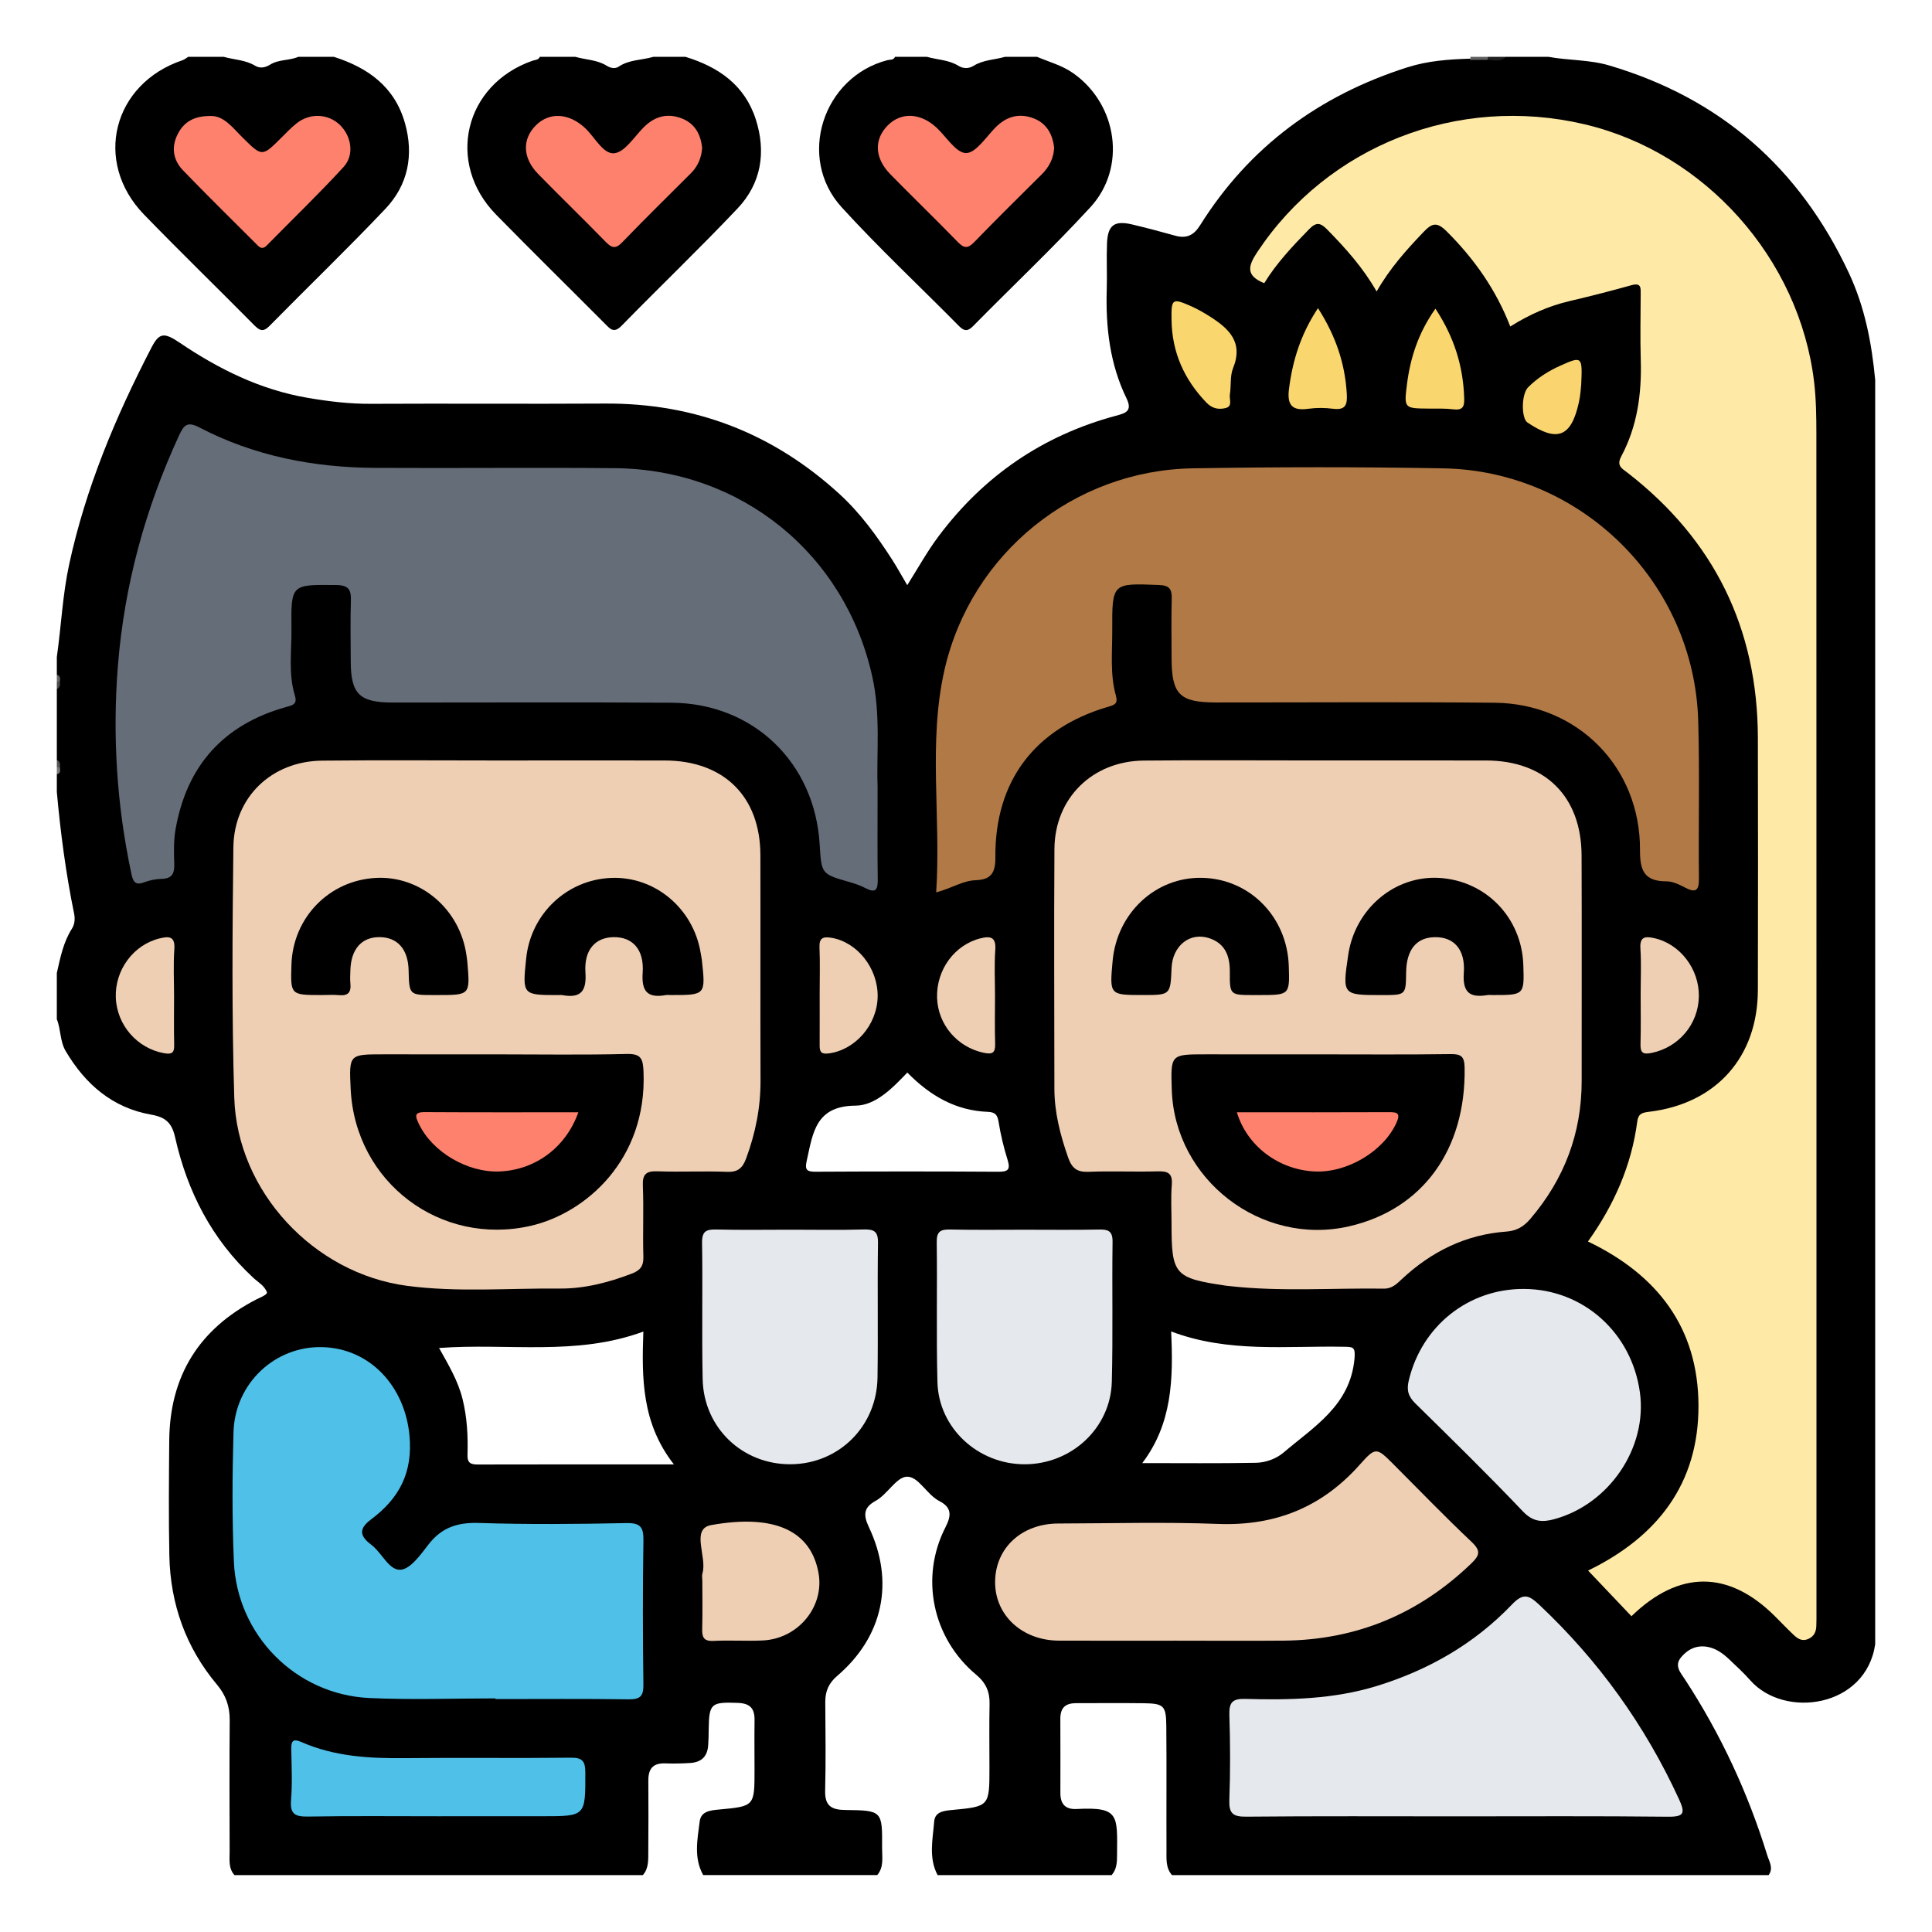 <?xml version="1.0" encoding="utf-8"?>
<!-- Generator: Adobe Illustrator 16.0.0, SVG Export Plug-In . SVG Version: 6.00 Build 0)  -->
<!DOCTYPE svg PUBLIC "-//W3C//DTD SVG 1.1//EN" "http://www.w3.org/Graphics/SVG/1.1/DTD/svg11.dtd">
<svg version="1.1" id="Layer_1" xmlns="http://www.w3.org/2000/svg" xmlns:xlink="http://www.w3.org/1999/xlink" x="0px" y="0px"
	 width="85px" height="85px" viewBox="0 0 85 85" enable-background="new 0 0 85 85" xml:space="preserve">
<g>
	<g>
		<path d="M81.34,12.004c-2.163-4.614-5.645-7.678-10.543-9.125C69.92,2.62,69.01,2.663,68.125,2.5c-0.626,0-1.251,0-1.875,0
			c-0.264,0.164-0.555,0.043-0.83,0.081c-0.246-0.001-0.492,0-0.739,0c-0.936,0.028-1.859,0.093-2.767,0.382
			c-3.866,1.234-6.948,3.49-9.113,6.945c-0.277,0.443-0.596,0.601-1.103,0.459c-0.627-0.176-1.257-0.342-1.889-0.492
			c-0.788-0.188-1.074,0.037-1.105,0.833c-0.027,0.677,0.009,1.354-0.012,2.03c-0.05,1.66,0.136,3.279,0.871,4.79
			c0.28,0.577-0.069,0.655-0.483,0.767c-3.205,0.867-5.794,2.639-7.785,5.296c-0.5,0.666-0.899,1.393-1.38,2.154
			c-0.236-0.396-0.431-0.759-0.652-1.104c-0.677-1.054-1.411-2.068-2.339-2.915c-2.914-2.661-6.343-3.995-10.303-3.971
			c-3.436,0.021-6.872-0.007-10.308,0.011c-0.943,0.005-1.868-0.107-2.792-0.266c-2.068-0.354-3.897-1.26-5.62-2.425
			C7.208,14.606,7,14.645,6.66,15.299c-1.574,3.037-2.89,6.169-3.617,9.532C2.751,26.18,2.694,27.55,2.5,28.906
			c0,0.261,0,0.521,0,0.781C2.596,29.774,2.577,29.89,2.58,30c-0.003,0.11,0.017,0.227-0.08,0.312c0,1.042,0,2.084,0,3.125
			c0.096,0.086,0.077,0.202,0.08,0.312c-0.003,0.11,0.017,0.227-0.08,0.312c0,0.261,0,0.521,0,0.781
			c0.163,1.793,0.396,3.575,0.758,5.34c0.048,0.233,0.035,0.475-0.094,0.677c-0.381,0.599-0.511,1.278-0.664,1.952
			c0,0.678,0,1.354,0,2.031c0.184,0.455,0.132,0.968,0.394,1.409c0.864,1.458,2.058,2.489,3.755,2.789
			c0.633,0.112,0.909,0.352,1.055,0.997c0.536,2.385,1.615,4.49,3.435,6.177c0.218,0.202,0.506,0.355,0.611,0.656
			c-0.026,0.039-0.036,0.065-0.056,0.08c-0.126,0.094-0.274,0.147-0.413,0.218c-2.524,1.301-3.812,3.37-3.835,6.21
			c-0.014,1.69-0.03,3.382,0.005,5.072c0.044,2.123,0.726,4.035,2.096,5.668c0.396,0.472,0.562,0.962,0.559,1.563
			c-0.015,1.925-0.009,3.85-0.003,5.774c0.001,0.358-0.061,0.735,0.211,1.042c5.989,0,11.979,0,17.969,0
			c0.266-0.303,0.235-0.677,0.239-1.039c0.009-1.041,0.007-2.082,0.002-3.123c-0.002-0.52,0.207-0.771,0.743-0.753
			c0.363,0.013,0.728,0.006,1.092-0.017c0.495-0.03,0.763-0.279,0.798-0.778c0.017-0.234,0.021-0.468,0.023-0.702
			c0.016-1.146,0.104-1.205,1.276-1.165c0.534,0.019,0.748,0.235,0.741,0.756c-0.01,0.729-0.001,1.458-0.001,2.187
			c0.001,1.605,0,1.605-1.565,1.75c-0.372,0.035-0.792,0.072-0.848,0.526c-0.098,0.789-0.27,1.599,0.155,2.358
			c2.552,0,5.104,0,7.656,0c0.303-0.356,0.211-0.79,0.214-1.197c0.014-1.63,0.009-1.65-1.617-1.667
			c-0.614-0.006-0.904-0.186-0.888-0.849c0.032-1.3,0.016-2.602,0.006-3.901c-0.003-0.476,0.153-0.833,0.525-1.15
			c2.016-1.724,2.537-4.133,1.393-6.546c-0.251-0.53-0.233-0.864,0.291-1.151c0.53-0.29,0.912-1.043,1.374-1.066
			c0.514-0.025,0.878,0.785,1.435,1.071c0.535,0.276,0.545,0.617,0.274,1.144c-1.14,2.218-0.578,4.891,1.349,6.498
			c0.424,0.353,0.598,0.744,0.587,1.279c-0.019,0.936-0.005,1.872-0.005,2.809c0,1.706,0,1.706-1.659,1.863
			c-0.349,0.033-0.738,0.078-0.772,0.501c-0.062,0.79-0.255,1.6,0.15,2.363c2.552,0,5.104,0,7.656,0
			c0.226-0.253,0.238-0.566,0.239-0.88c0.008-1.738,0.123-2.131-1.777-2.029c-0.479,0.025-0.716-0.201-0.716-0.695
			c0-1.091,0.004-2.182-0.002-3.271c-0.002-0.499,0.23-0.693,0.713-0.691c0.986,0.004,1.974-0.009,2.96,0.004
			c0.879,0.012,0.98,0.109,0.989,0.998c0.017,1.817,0,3.635,0.008,5.452c0.002,0.386-0.042,0.787,0.242,1.113
			c8.749,0,17.499,0,26.25,0c0.225-0.312,0.022-0.601-0.064-0.885c-0.848-2.743-2.047-5.323-3.619-7.728
			c-0.196-0.301-0.481-0.6-0.166-0.975c0.303-0.36,0.694-0.545,1.174-0.452c0.368,0.071,0.663,0.286,0.931,0.538
			c0.321,0.303,0.647,0.604,0.938,0.933c1.5,1.698,5.085,1.205,5.494-1.588c0-18.541,0-37.083,0-55.625
			C82.348,15.09,82.044,13.507,81.34,12.004z M21.039,64.432c-0.31,0.001-0.481-0.049-0.471-0.418
			c0.026-0.832-0.017-1.658-0.221-2.476c-0.196-0.785-0.603-1.47-1.03-2.232c3.026-0.225,6.041,0.368,8.988-0.723
			c-0.073,2.053-0.075,4.031,1.344,5.845C26.653,64.428,23.846,64.424,21.039,64.432z M43.913,51.552
			c-2.677-0.017-5.354-0.016-8.031-0.001c-0.398,0.003-0.478-0.094-0.389-0.486c0.272-1.205,0.376-2.41,2.147-2.421
			c0.875-0.006,1.619-0.762,2.278-1.456c1.015,1.036,2.145,1.676,3.543,1.729c0.331,0.013,0.425,0.139,0.475,0.453
			c0.09,0.562,0.225,1.12,0.394,1.662C44.467,51.469,44.339,51.555,43.913,51.552z M59.592,59.781
			c-0.19,2.052-1.778,2.982-3.115,4.12c-0.335,0.285-0.79,0.448-1.227,0.456c-1.628,0.03-3.257,0.013-4.995,0.013
			c1.313-1.729,1.371-3.691,1.27-5.792c2.523,0.955,5.077,0.624,7.601,0.674C59.519,59.26,59.642,59.243,59.592,59.781z"/>
	</g>
	<path fill-rule="evenodd" clip-rule="evenodd" d="M30.156,2.5c1.454,0.443,2.612,1.244,3.096,2.753
		c0.461,1.439,0.243,2.815-0.805,3.921c-1.66,1.754-3.408,3.426-5.096,5.154c-0.344,0.352-0.502,0.149-0.735-0.085
		c-1.594-1.602-3.208-3.185-4.79-4.8c-2.225-2.272-1.4-5.725,1.601-6.771C23.545,2.63,23.688,2.646,23.75,2.5
		c0.521,0,1.041,0,1.562,0c0.462,0.133,0.961,0.127,1.387,0.396c0.156,0.098,0.362,0.142,0.518,0.037
		c0.468-0.316,1.024-0.282,1.533-0.434C29.219,2.5,29.688,2.5,30.156,2.5z"/>
	<path fill-rule="evenodd" clip-rule="evenodd" d="M45.625,2.5c0.538,0.228,1.106,0.377,1.597,0.724
		c1.942,1.37,2.356,4.148,0.75,5.894c-1.656,1.8-3.44,3.481-5.157,5.226c-0.24,0.243-0.392,0.236-0.628-0.004
		c-1.719-1.742-3.512-3.416-5.159-5.223c-1.983-2.176-0.829-5.735,2.018-6.471c0.119-0.03,0.267,0.009,0.33-0.146
		c0.469,0,0.938,0,1.406,0c0.461,0.133,0.958,0.13,1.386,0.396c0.209,0.13,0.457,0.13,0.665,0C43.26,2.63,43.757,2.633,44.218,2.5
		C44.687,2.5,45.156,2.5,45.625,2.5z"/>
	<path fill-rule="evenodd" clip-rule="evenodd" d="M14.688,2.5c1.503,0.478,2.676,1.318,3.128,2.915
		c0.397,1.406,0.139,2.717-0.858,3.77c-1.662,1.754-3.405,3.43-5.1,5.153c-0.285,0.29-0.44,0.204-0.682-0.04
		c-1.608-1.626-3.251-3.219-4.842-4.861C4.088,7.117,4.961,3.682,8.03,2.649C8.12,2.619,8.197,2.551,8.281,2.5
		c0.521,0,1.041,0,1.562,0c0.46,0.132,0.954,0.132,1.382,0.392c0.217,0.131,0.453,0.081,0.658-0.048
		c0.382-0.239,0.844-0.171,1.241-0.344C13.646,2.5,14.166,2.5,14.688,2.5z"/>
	<path fill-rule="evenodd" clip-rule="evenodd" fill="#1F1F1F" d="M66.25,2.5c-0.235,0.253-0.53,0.141-0.809,0.133
		c-0.04-0.054-0.031-0.099,0.026-0.133C65.729,2.5,65.989,2.5,66.25,2.5z"/>
	<path fill-rule="evenodd" clip-rule="evenodd" fill="#606060" d="M65.468,2.5c-0.005,0.045-0.014,0.09-0.026,0.133
		c-0.259,0.001-0.518,0.003-0.775,0.004c0.026-0.042,0.033-0.088,0.021-0.137C64.947,2.5,65.208,2.5,65.468,2.5z"/>
	<path fill-rule="evenodd" clip-rule="evenodd" fill="#666666" d="M2.5,29.688c0.173,0.046,0.146,0.177,0.131,0.304
		C2.592,30.071,2.549,30.071,2.5,30C2.5,29.896,2.5,29.792,2.5,29.688z"/>
	<path fill-rule="evenodd" clip-rule="evenodd" fill="#4B4B4B" d="M2.5,30c0.043-0.004,0.087-0.007,0.131-0.009
		c0.026,0.136,0.015,0.256-0.131,0.321C2.5,30.208,2.5,30.104,2.5,30z"/>
	<path fill-rule="evenodd" clip-rule="evenodd" fill="#545454" d="M2.5,33.438c0.146,0.065,0.158,0.186,0.133,0.322
		c-0.049,0.059-0.094,0.059-0.133-0.01C2.5,33.646,2.5,33.542,2.5,33.438z"/>
	<path fill-rule="evenodd" clip-rule="evenodd" fill="#787878" d="M2.5,33.75c0.044,0.003,0.089,0.006,0.133,0.01
		c0.017,0.128,0.05,0.263-0.133,0.303C2.5,33.959,2.5,33.854,2.5,33.75z"/>
	<path fill-rule="evenodd" clip-rule="evenodd" fill="#FEE9A6" d="M71.777,71.107c-0.65-0.685-1.259-1.325-1.908-2.009
		c3.041-1.479,4.869-3.813,4.857-7.264c-0.012-3.425-1.812-5.751-4.862-7.213c1.141-1.598,1.916-3.337,2.169-5.282
		c0.045-0.348,0.229-0.39,0.521-0.425c2.945-0.354,4.778-2.403,4.785-5.359c0.009-3.697,0.009-7.394,0-11.091
		c-0.011-4.817-1.923-8.708-5.729-11.661c-0.251-0.194-0.505-0.307-0.279-0.73c0.703-1.317,0.9-2.749,0.856-4.23
		c-0.028-0.962-0.008-1.926-0.004-2.89c0.002-0.275,0.033-0.527-0.399-0.407c-0.9,0.251-1.806,0.484-2.716,0.697
		c-0.922,0.215-1.771,0.588-2.623,1.121c-0.622-1.609-1.579-2.971-2.79-4.178c-0.438-0.437-0.646-0.376-1.03,0.025
		c-0.757,0.792-1.482,1.602-2.059,2.613c-0.608-1.063-1.371-1.906-2.172-2.723c-0.301-0.306-0.479-0.344-0.802-0.014
		c-0.727,0.746-1.438,1.5-1.971,2.372c-0.831-0.335-0.709-0.761-0.306-1.368c3.107-4.686,8.826-6.935,14.395-5.624
		c5.294,1.246,9.456,5.903,10.103,11.335c0.089,0.747,0.099,1.507,0.1,2.261c0.005,17.287,0.004,34.575,0.004,51.862
		c0,0.208,0.002,0.417-0.007,0.625c-0.011,0.249-0.101,0.444-0.351,0.556c-0.265,0.118-0.459-0.003-0.633-0.165
		c-0.284-0.267-0.553-0.551-0.83-0.827C76.057,69.081,73.879,69.066,71.777,71.107z"/>
	<path fill-rule="evenodd" clip-rule="evenodd" fill="#656D78" d="M38.611,34.604c0,1.566-0.011,2.842,0.006,4.116
		c0.005,0.436-0.104,0.58-0.529,0.358c-0.229-0.119-0.479-0.205-0.729-0.276c-1.218-0.35-1.219-0.347-1.297-1.655
		c-0.216-3.598-2.918-6.207-6.516-6.23c-4.086-0.027-8.172-0.007-12.258-0.008c-1.478,0-1.855-0.373-1.857-1.83
		c-0.002-0.885-0.021-1.771,0.007-2.654c0.016-0.484-0.105-0.68-0.647-0.686c-1.975-0.021-1.99-0.043-1.968,1.917
		c0.012,0.984-0.143,1.981,0.151,2.949c0.113,0.372-0.084,0.418-0.375,0.498c-2.755,0.765-4.381,2.573-4.875,5.383
		c-0.084,0.481-0.077,0.985-0.058,1.478c0.018,0.428-0.062,0.694-0.561,0.703c-0.256,0.005-0.522,0.06-0.763,0.151
		c-0.398,0.151-0.488-0.038-0.562-0.379c-0.646-3.022-0.836-6.084-0.592-9.154c0.281-3.525,1.201-6.899,2.686-10.118
		c0.213-0.463,0.363-0.641,0.896-0.362c2.423,1.264,5.038,1.766,7.75,1.78c3.514,0.02,7.027-0.019,10.54,0.013
		c5.55,0.05,10.117,3.765,11.316,9.163C38.756,31.459,38.556,33.183,38.611,34.604z"/>
	<path fill-rule="evenodd" clip-rule="evenodd" fill="#EFCFB3" d="M21.905,33.458c2.446-0.001,4.894-0.005,7.34,0
		c2.602,0.005,4.203,1.585,4.209,4.162c0.008,3.306-0.006,6.612,0.006,9.918c0.005,1.187-0.222,2.318-0.633,3.428
		c-0.155,0.42-0.359,0.61-0.84,0.59c-1.014-0.041-2.031,0.013-3.045-0.023c-0.497-0.018-0.682,0.105-0.659,0.638
		c0.043,1.04-0.009,2.083,0.023,3.123c0.012,0.412-0.144,0.601-0.51,0.74c-1.03,0.393-2.09,0.668-3.189,0.657
		c-2.235-0.02-4.478,0.174-6.706-0.121c-4.089-0.542-7.466-4.142-7.594-8.275c-0.114-3.667-0.081-7.34-0.04-11.009
		c0.025-2.217,1.686-3.799,3.907-3.821C16.751,33.438,19.328,33.458,21.905,33.458z"/>
	<path fill-rule="evenodd" clip-rule="evenodd" fill="#EFCFB3" d="M57.969,33.457c2.473,0,4.945-0.004,7.418,0.001
		c2.593,0.006,4.187,1.583,4.196,4.177c0.013,3.305,0.001,6.61,0.004,9.916c0.002,2.307-0.764,4.322-2.258,6.074
		c-0.287,0.336-0.598,0.526-1.054,0.559c-1.781,0.129-3.296,0.875-4.591,2.084c-0.231,0.216-0.441,0.431-0.795,0.426
		c-2.262-0.031-4.526,0.141-6.785-0.111c-0.052-0.006-0.104-0.009-0.155-0.017c-2.277-0.333-2.406-0.479-2.406-2.719
		c0-0.572-0.035-1.148,0.011-1.717c0.041-0.507-0.162-0.61-0.622-0.596c-1.014,0.03-2.031-0.02-3.044,0.021
		c-0.505,0.02-0.729-0.16-0.894-0.627c-0.346-0.989-0.605-1.987-0.605-3.041c-0.002-3.514-0.021-7.027,0.002-10.541
		c0.015-2.231,1.669-3.861,3.927-3.884C52.868,33.438,55.419,33.458,57.969,33.457z"/>
	<path fill-rule="evenodd" clip-rule="evenodd" fill="#B17946" d="M41.188,39.262c0.219-3.33-0.365-6.601,0.37-9.809
		c1.174-5.111,5.693-8.764,10.923-8.849c3.671-0.06,7.345-0.065,11.015,0.001c6.081,0.109,11.038,5.025,11.218,11.094
		c0.068,2.315,0.006,4.635,0.032,6.952c0.006,0.548-0.147,0.639-0.616,0.396c-0.25-0.131-0.536-0.271-0.807-0.271
		c-0.962-0.003-1.175-0.445-1.17-1.377c0.02-3.649-2.748-6.444-6.389-6.481c-4.089-0.041-8.178-0.011-12.266-0.013
		c-1.608-0.001-1.953-0.351-1.954-1.981c0-0.859-0.016-1.72,0.007-2.578c0.011-0.414-0.088-0.59-0.555-0.608
		c-2.064-0.082-2.07-0.099-2.062,1.986c0.004,0.961-0.103,1.934,0.159,2.875c0.106,0.381-0.07,0.417-0.358,0.502
		c-3.216,0.949-4.974,3.272-4.943,6.626c0.007,0.701-0.212,0.976-0.873,0.999C42.366,38.746,41.895,39.068,41.188,39.262z"/>
	<path fill-rule="evenodd" clip-rule="evenodd" fill="#4FC0E8" d="M21.796,74.722c-1.848,0-3.698,0.069-5.542-0.016
		c-3.233-0.147-5.825-2.759-5.964-5.998c-0.082-1.896-0.071-3.801-0.017-5.699c0.062-2.151,1.828-3.796,3.908-3.741
		c2.114,0.055,3.629,1.739,3.833,3.874c0.158,1.657-0.457,2.784-1.689,3.706c-0.53,0.396-0.522,0.717,0.003,1.109
		c0.47,0.35,0.786,1.143,1.296,1.105c0.439-0.031,0.886-0.671,1.232-1.117c0.581-0.749,1.282-0.972,2.22-0.941
		c2.158,0.069,4.32,0.05,6.48,0.005c0.639-0.013,0.762,0.194,0.752,0.782c-0.033,2.107-0.029,4.216-0.001,6.324
		c0.007,0.516-0.148,0.655-0.655,0.648c-1.952-0.028-3.904-0.012-5.856-0.012C21.796,74.742,21.796,74.731,21.796,74.722z"/>
	<path fill-rule="evenodd" clip-rule="evenodd" fill="#E5E8EC" d="M64.105,79.912c-3.096,0-6.19-0.016-9.285,0.014
		c-0.59,0.006-0.756-0.155-0.734-0.741c0.046-1.246,0.041-2.497,0.001-3.744c-0.018-0.549,0.148-0.711,0.695-0.696
		c1.952,0.055,3.9,0.014,5.792-0.569c2.276-0.701,4.292-1.856,5.939-3.578c0.499-0.522,0.742-0.433,1.21,0.008
		c2.607,2.453,4.652,5.298,6.146,8.551c0.276,0.604,0.24,0.778-0.479,0.771C70.296,79.894,67.2,79.912,64.105,79.912z"/>
	<path fill-rule="evenodd" clip-rule="evenodd" fill="#EFCFB3" d="M51.734,72.183c-1.718,0-3.436,0.006-5.153-0.002
		c-1.626-0.008-2.823-1.133-2.8-2.613c0.022-1.475,1.177-2.536,2.779-2.54c2.343-0.005,4.688-0.071,7.027,0.018
		c2.515,0.096,4.568-0.729,6.238-2.608c0.702-0.791,0.741-0.756,1.485-0.013c1.141,1.142,2.261,2.305,3.434,3.412
		c0.421,0.396,0.354,0.595-0.023,0.958c-2.303,2.211-5.035,3.353-8.225,3.386C54.91,72.195,53.322,72.183,51.734,72.183z"/>
	<path fill-rule="evenodd" clip-rule="evenodd" fill="#E5E8EC" d="M34.803,54.102c1.065,0,2.132,0.021,3.196-0.01
		c0.457-0.013,0.638,0.085,0.629,0.591c-0.03,1.975,0.009,3.95-0.021,5.924c-0.031,2.151-1.702,3.798-3.815,3.814
		c-2.125,0.016-3.832-1.6-3.878-3.744c-0.042-2,0.005-4.001-0.026-6.001c-0.009-0.521,0.198-0.594,0.642-0.582
		C32.62,54.12,33.712,54.102,34.803,54.102z"/>
	<path fill-rule="evenodd" clip-rule="evenodd" fill="#E5E8EC" d="M45.076,54.103c1.091,0,2.183,0.014,3.273-0.008
		c0.409-0.009,0.604,0.063,0.599,0.542c-0.028,2.053,0.021,4.105-0.033,6.157c-0.054,2.039-1.777,3.626-3.833,3.628
		c-2.055,0.001-3.788-1.592-3.839-3.621c-0.052-2.052-0.004-4.104-0.031-6.157c-0.006-0.469,0.172-0.56,0.591-0.55
		C42.894,54.118,43.984,54.103,45.076,54.103z"/>
	<path fill-rule="evenodd" clip-rule="evenodd" fill="#E5E8EC" d="M67.056,56.708c2.601,0.014,4.737,1.927,5.094,4.561
		c0.33,2.433-1.354,4.915-3.775,5.57c-0.526,0.143-0.935,0.118-1.374-0.344c-1.539-1.618-3.137-3.183-4.73-4.748
		c-0.313-0.309-0.395-0.584-0.289-1.021C62.554,58.337,64.604,56.693,67.056,56.708z"/>
	<path fill-rule="evenodd" clip-rule="evenodd" fill="#4FC0E8" d="M19.254,79.908c-1.898,0-3.798-0.019-5.697,0.013
		c-0.549,0.008-0.804-0.087-0.753-0.713c0.061-0.75,0.025-1.508,0.01-2.262c-0.008-0.374,0.101-0.455,0.45-0.302
		c1.464,0.643,3.012,0.724,4.584,0.706c2.419-0.025,4.839,0.01,7.258-0.019c0.526-0.007,0.645,0.16,0.646,0.658
		c0.004,1.918,0.021,1.918-1.893,1.918C22.323,79.908,20.789,79.908,19.254,79.908z"/>
	<path fill-rule="evenodd" clip-rule="evenodd" fill="#EFCFB3" d="M30.899,69.538c0-0.104-0.025-0.215,0.004-0.31
		c0.224-0.718-0.534-1.968,0.391-2.132c2.862-0.509,4.386,0.301,4.716,2.1c0.272,1.477-0.882,2.898-2.443,2.977
		c-0.725,0.036-1.453-0.018-2.178,0.02c-0.449,0.022-0.506-0.185-0.495-0.554C30.914,70.939,30.899,70.238,30.899,69.538z"/>
	<path fill-rule="evenodd" clip-rule="evenodd" fill="#EFCFB3" d="M72.182,43.749c0-0.675,0.033-1.351-0.011-2.022
		c-0.034-0.53,0.223-0.537,0.605-0.453c1.137,0.249,1.99,1.361,1.967,2.57c-0.024,1.225-0.891,2.234-2.074,2.479
		c-0.39,0.081-0.506-0.005-0.493-0.396C72.196,45.201,72.182,44.475,72.182,43.749z"/>
	<path fill-rule="evenodd" clip-rule="evenodd" fill="#EFCFB3" d="M7.658,43.858c0,0.701-0.012,1.402,0.005,2.103
		c0.009,0.346-0.086,0.44-0.448,0.375c-1.171-0.21-2.074-1.229-2.12-2.445c-0.046-1.213,0.776-2.325,1.924-2.604
		c0.4-0.098,0.693-0.113,0.651,0.471C7.621,42.454,7.658,43.158,7.658,43.858z"/>
	<path fill-rule="evenodd" clip-rule="evenodd" fill="#EFCFB3" d="M43.776,43.819c0,0.702-0.015,1.405,0.006,2.107
		c0.012,0.401-0.123,0.473-0.507,0.391c-1.154-0.244-2.015-1.238-2.048-2.427c-0.034-1.236,0.781-2.333,1.926-2.611
		c0.453-0.11,0.672-0.029,0.635,0.511C43.741,42.463,43.776,43.143,43.776,43.819z"/>
	<path fill-rule="evenodd" clip-rule="evenodd" fill="#EFCFB3" d="M36.062,43.707c0-0.677,0.021-1.354-0.008-2.028
		c-0.017-0.414,0.159-0.478,0.512-0.422c1.143,0.181,2.066,1.34,2.047,2.59c-0.019,1.247-0.992,2.351-2.159,2.5
		c-0.355,0.045-0.395-0.104-0.393-0.378C36.065,45.215,36.062,44.461,36.062,43.707z"/>
	<path fill-rule="evenodd" clip-rule="evenodd" fill="#FAD66F" d="M51.543,14.074c-0.016-0.933,0.03-0.969,0.866-0.6
		c0.284,0.126,0.556,0.283,0.818,0.449c0.836,0.53,1.488,1.129,1.023,2.275c-0.141,0.347-0.078,0.772-0.141,1.157
		c-0.034,0.206,0.135,0.52-0.187,0.598c-0.303,0.074-0.587,0.027-0.845-0.24C52.097,16.692,51.561,15.496,51.543,14.074z"/>
	<path fill-rule="evenodd" clip-rule="evenodd" fill="#FAD66F" d="M63.153,13.58c0.827,1.254,1.226,2.543,1.266,3.953
		c0.011,0.366-0.073,0.524-0.472,0.476c-0.36-0.045-0.728-0.03-1.092-0.033c-1.071-0.009-1.087-0.009-0.957-1.049
		C62.045,15.756,62.394,14.652,63.153,13.58z"/>
	<path fill-rule="evenodd" clip-rule="evenodd" fill="#FAD66F" d="M57.986,13.557c0.787,1.231,1.188,2.438,1.267,3.763
		c0.028,0.478-0.044,0.734-0.601,0.664c-0.357-0.046-0.73-0.05-1.087,0c-0.709,0.099-0.947-0.15-0.855-0.872
		C56.869,15.863,57.226,14.704,57.986,13.557z"/>
	<path fill-rule="evenodd" clip-rule="evenodd" fill="#FAD56F" d="M69.566,16.925c-0.014,0.111-0.028,0.452-0.102,0.779
		c-0.339,1.53-0.95,1.766-2.262,0.885c-0.276-0.186-0.272-1.247,0.028-1.549c0.406-0.407,0.888-0.714,1.414-0.95
		C69.603,15.66,69.625,15.675,69.566,16.925z"/>
	<path fill-rule="evenodd" clip-rule="evenodd" fill="#FE816D" d="M30.891,6.509c-0.03,0.431-0.186,0.805-0.493,1.112
		c-1.009,1.01-2.03,2.008-3.02,3.037c-0.302,0.313-0.469,0.252-0.738-0.025c-0.977-1.005-1.987-1.978-2.966-2.981
		c-0.687-0.705-0.708-1.53-0.095-2.14c0.593-0.59,1.441-0.541,2.148,0.108c0.435,0.398,0.804,1.167,1.291,1.123
		c0.465-0.041,0.884-0.721,1.302-1.142c0.494-0.497,1.067-0.64,1.705-0.379C30.581,5.449,30.833,5.924,30.891,6.509z"/>
	<path fill-rule="evenodd" clip-rule="evenodd" fill="#FE816D" d="M46.378,6.505c-0.023,0.456-0.215,0.837-0.542,1.162
		c-0.994,0.989-1.994,1.971-2.968,2.979c-0.289,0.3-0.456,0.285-0.737-0.006c-0.976-1.007-1.987-1.978-2.966-2.98
		c-0.692-0.71-0.718-1.527-0.109-2.142c0.59-0.595,1.443-0.557,2.146,0.096c0.433,0.403,0.866,1.121,1.299,1.12
		c0.433,0,0.88-0.704,1.295-1.125c0.493-0.501,1.066-0.647,1.703-0.393C46.053,5.438,46.313,5.912,46.378,6.505z"/>
	<path fill-rule="evenodd" clip-rule="evenodd" fill="#FE816D" d="M9.238,5.103c0.604-0.029,0.986,0.504,1.424,0.938
		c0.87,0.862,0.866,0.863,1.71,0.024c0.221-0.22,0.436-0.448,0.679-0.641C13.643,4.957,14.449,5,14.963,5.505
		c0.499,0.49,0.636,1.314,0.154,1.84c-1.087,1.185-2.248,2.301-3.375,3.449c-0.229,0.234-0.356,0.053-0.503-0.094
		C10.176,9.635,9.1,8.582,8.055,7.498C7.623,7.051,7.525,6.492,7.812,5.914C8.077,5.379,8.519,5.103,9.238,5.103z"/>
	<path fill-rule="evenodd" clip-rule="evenodd" d="M21.863,46.387c1.899,0,3.8,0.031,5.698-0.017
		c0.643-0.017,0.728,0.204,0.751,0.78c0.161,3.888-2.564,6.231-4.957,6.78c-3.978,0.911-7.726-1.91-7.927-6.012
		c-0.074-1.532-0.074-1.532,1.439-1.532C18.533,46.387,20.198,46.387,21.863,46.387z"/>
	<path fill-rule="evenodd" clip-rule="evenodd" d="M29.525,43.778c-0.078,0-0.158-0.011-0.234,0.002
		c-0.796,0.141-1.074-0.153-1.016-0.985c0.073-1.028-0.452-1.583-1.292-1.564c-0.797,0.017-1.292,0.56-1.226,1.554
		c0.055,0.821-0.203,1.144-1.015,0.996c-0.051-0.01-0.104-0.002-0.155-0.002c-1.605,0.001-1.605,0.001-1.437-1.617
		c0.205-1.962,1.789-3.46,3.741-3.538c1.923-0.077,3.613,1.341,3.935,3.299c0.017,0.104,0.04,0.205,0.052,0.309
		C31.047,43.778,31.047,43.778,29.525,43.778z"/>
	<path fill-rule="evenodd" clip-rule="evenodd" d="M19.244,43.778c-0.052,0-0.104,0-0.156,0c-1.085,0-1.085,0-1.111-1.096
		c-0.022-0.916-0.486-1.445-1.271-1.452c-0.786-0.007-1.257,0.515-1.29,1.434c-0.008,0.208-0.019,0.418,0.001,0.624
		c0.036,0.37-0.106,0.528-0.485,0.495c-0.259-0.023-0.521-0.005-0.781-0.005c-1.372,0-1.372,0-1.329-1.341
		c0.066-2.065,1.656-3.701,3.707-3.812c1.973-0.108,3.712,1.376,3.994,3.408c0.015,0.103,0.031,0.206,0.04,0.31
		C20.685,43.778,20.684,43.778,19.244,43.778z"/>
	<path fill-rule="evenodd" clip-rule="evenodd" d="M57.967,46.387c1.951,0,3.902,0.016,5.854-0.011
		c0.47-0.006,0.608,0.107,0.616,0.599c0.061,3.6-1.846,6.238-5.086,6.979c-3.861,0.883-7.673-2.057-7.798-6.015
		c-0.05-1.553-0.05-1.553,1.497-1.553C54.688,46.387,56.328,46.387,57.967,46.387z"/>
	<path fill-rule="evenodd" clip-rule="evenodd" d="M55.38,43.778c-0.078,0-0.156,0-0.234,0c-1.026,0-1.047,0-1.039-1.019
		c0.005-0.695-0.201-1.243-0.894-1.479c-0.858-0.292-1.627,0.326-1.669,1.308c-0.05,1.189-0.05,1.189-1.259,1.189
		c-1.47,0-1.47,0-1.335-1.496c0.192-2.12,1.898-3.706,3.941-3.66c2.097,0.046,3.741,1.721,3.81,3.877
		C56.742,43.778,56.742,43.778,55.38,43.778z"/>
	<path fill-rule="evenodd" clip-rule="evenodd" d="M65.666,43.778c-0.078,0-0.158-0.011-0.233,0.002
		c-0.784,0.132-1.091-0.132-1.031-0.982c0.073-1.041-0.447-1.586-1.29-1.566c-0.803,0.018-1.236,0.558-1.248,1.551
		c-0.012,0.996-0.012,0.996-1.057,0.996c-1.751,0.001-1.751,0.001-1.491-1.766c0.3-2.034,2.048-3.508,4.015-3.388
		c2.054,0.127,3.622,1.756,3.689,3.834C67.063,43.778,67.063,43.778,65.666,43.778z"/>
	<path fill-rule="evenodd" clip-rule="evenodd" fill="#FD816D" d="M25.445,48.935c-0.546,1.55-1.892,2.535-3.452,2.604
		c-1.422,0.063-2.979-0.856-3.566-2.096c-0.147-0.31-0.237-0.519,0.264-0.515C20.921,48.942,23.15,48.935,25.445,48.935z"/>
	<path fill-rule="evenodd" clip-rule="evenodd" fill="#FD816D" d="M54.417,48.935c2.27,0,4.477,0.005,6.683-0.005
		c0.376-0.002,0.529,0.042,0.337,0.47c-0.562,1.248-2.169,2.217-3.62,2.139C56.245,51.454,54.865,50.422,54.417,48.935z"/>
</g>
</svg>
